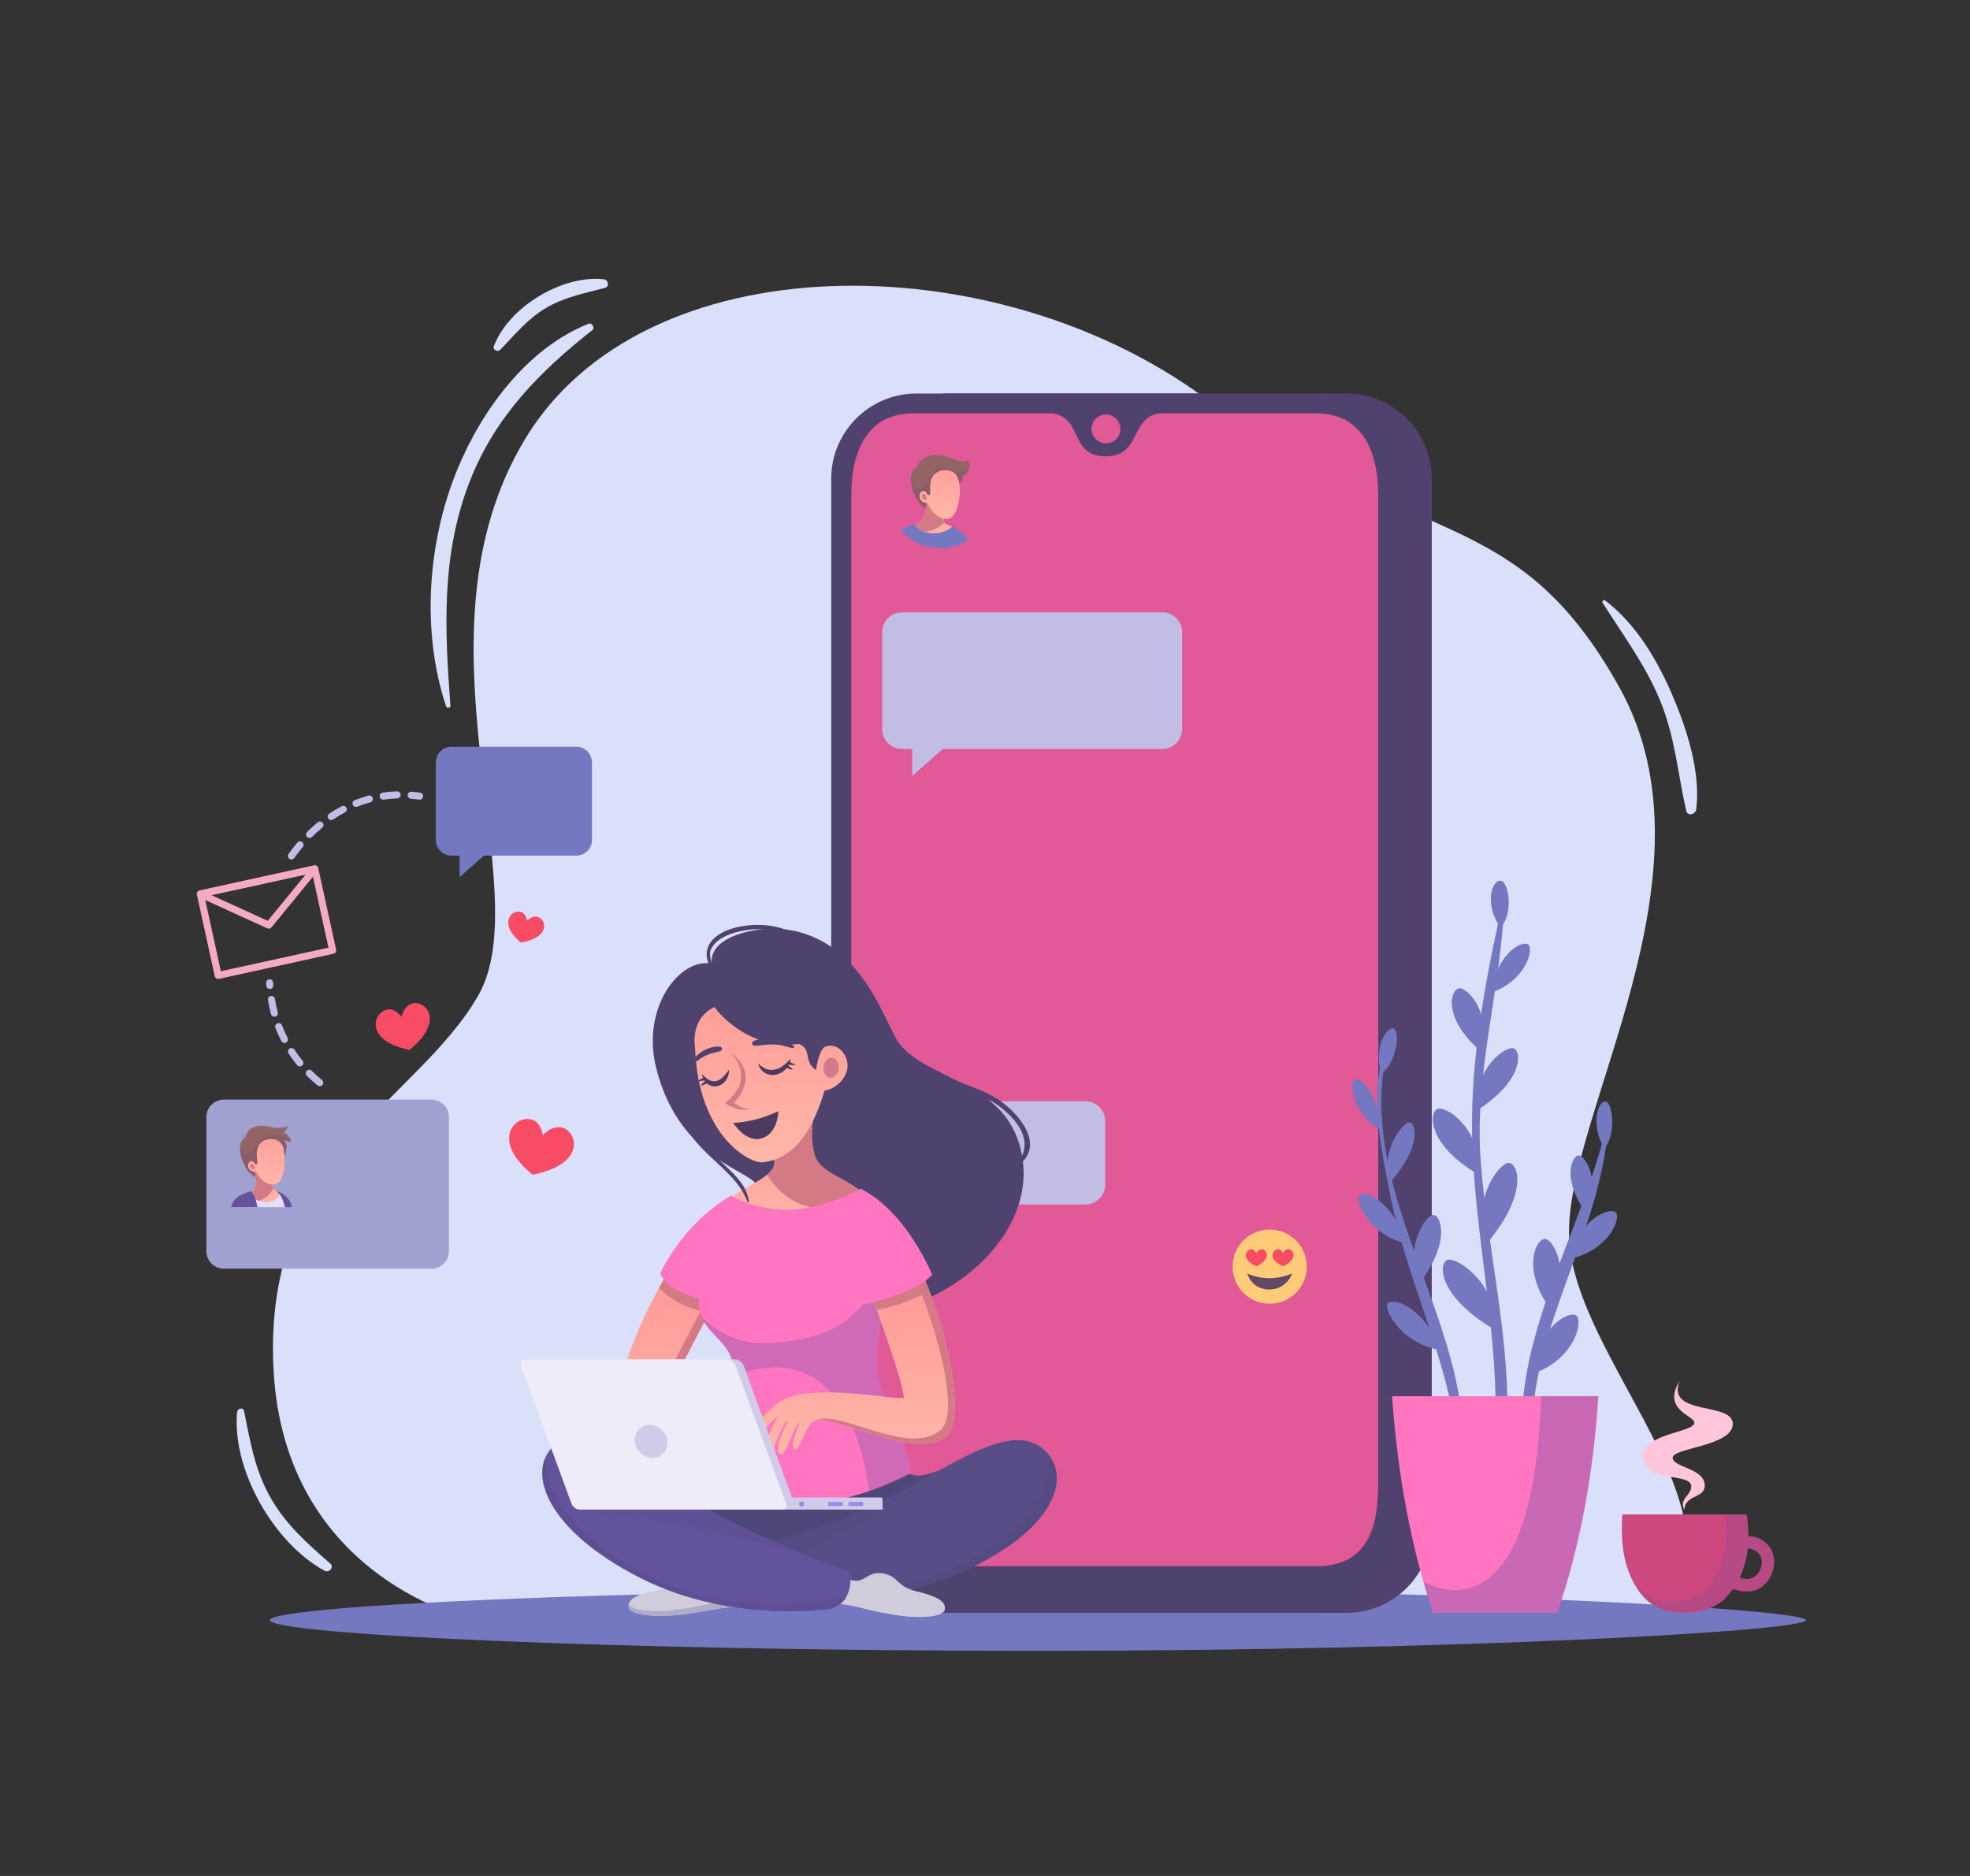 <?xml version="1.0" encoding="utf-8"?>
<!-- Generator: Adobe Illustrator 27.5.0, SVG Export Plug-In . SVG Version: 6.00 Build 0)  -->
<svg xmlns="http://www.w3.org/2000/svg" xmlns:xlink="http://www.w3.org/1999/xlink" version="1.1" id="_x31_" x="0px" y="0px" viewBox="0 0 420 400" style="enable-;background-color:transparent;" xml:space="preserve">
<rect x="0" y="0" width="420" height="400" fill="#333333" stroke="none"/>
<g>
	<g>
		<path style="fill:#DADFFA;" d="M101.159,345.463c0,0-40.552-8.416-42.847-53.559c-2.295-45.142,30.547-56.901,43.612-79.573    c13.065-22.672-15.302-76.512,9.947-118.594c25.249-42.082,99.466-42.082,144.608-9.181s66.566,22.189,88.754,61.975    c22.189,39.786-11.477,91.05-10.712,117.064c0.765,26.014,39.021,58.915,19.893,81.103L101.159,345.463z"/>
		<g>
			<path style="fill:#DADFFA;" d="M341.672,128.524c4.361,6.911,9.086,13.172,12.24,20.809c3.201,7.75,3.753,15.455,5.572,23.504     c0.295,1.305,2.017,0.845,2.155-0.292c0.968-8.025-2.036-17.206-5.166-24.492c-3.178-7.4-7.771-15.116-14.287-20.042     C341.879,127.78,341.483,128.224,341.672,128.524L341.672,128.524z"/>
			<path style="fill:#DADFFA;" d="M96.03,150.438c-1.239-16.384-1.98-32.279,4.169-47.923c5.369-13.66,14.77-23.193,26.07-32.119     c0.627-0.495-0.053-1.659-0.794-1.363c-13.082,5.231-22.688,18.293-27.92,30.94c-6.409,15.492-7.771,34.571-2.465,50.593     C95.252,151.05,96.073,151.004,96.03,150.438L96.03,150.438z"/>
			<path style="fill:#DADFFA;" d="M106.627,74.599c3.163-3.235,5.804-6.592,9.777-8.932c3.925-2.311,8.197-3.118,12.533-4.273     c1.095-0.292,0.76-1.754-0.252-1.86c-8.877-0.93-20.207,5.921-23.406,14.281C104.983,74.59,106.094,75.144,106.627,74.599     L106.627,74.599z"/>
			<path style="fill:#DADFFA;" d="M50.544,301.09c-1.101,12.37,7.854,27.979,18.682,33.846c0.944,0.512,2.065-0.78,1.193-1.546     c-4.977-4.369-9.512-8.305-12.823-14.199c-3.306-5.886-4.239-11.83-5.56-18.303C51.853,299.996,50.615,300.291,50.544,301.09     L50.544,301.09z"/>
		</g>
	</g>
	<path style="fill:#7378C0;" d="M385.02,345.457c0,2.302-73.307,6.536-163.736,6.536c-90.429,0-163.737-3.482-163.737-6.536   c0-3.054,73.307-6.536,163.737-6.536C311.713,338.921,385.02,343.155,385.02,345.457z"/>
	<g>
		<path style="fill:#50426E;" d="M287.056,343.896h-84.523c-10.045,0-18.189-8.143-18.189-18.189V102.094    c0-10.045,8.143-18.189,18.189-18.189h84.523c10.045,0,18.189,8.143,18.189,18.189v223.613    C305.244,335.752,297.101,343.896,287.056,343.896z"/>
		<path style="opacity:0.3;fill:#50426E;" d="M287.056,343.896h-84.523c-10.045,0-18.189-8.143-18.189-18.189V102.094    c0-10.045,8.143-18.189,18.189-18.189h84.523c10.045,0,18.189,8.143,18.189,18.189v223.613    C305.244,335.752,297.101,343.896,287.056,343.896z"/>
		<path style="fill:#50426E;" d="M279.923,343.896h-84.523c-10.045,0-18.189-8.143-18.189-18.189V102.094    c0-10.045,8.143-18.189,18.189-18.189h84.523c10.045,0,18.189,8.143,18.189,18.189v223.613    C298.111,335.752,289.968,343.896,279.923,343.896z"/>
		<g>
			<path style="fill:#E25998;" d="M280.595,333.952h-85.868c-10.747,0-13.237-7.843-13.237-17.518V105.652     c0-9.675,3.562-17.518,13.237-17.518h85.868c9.675,0,13.237,7.843,13.237,17.518v210.782     C293.832,326.109,291.341,333.952,280.595,333.952z"/>
			<path style="fill:#50426E;" d="M222.951,88.022c8.469,0,4.498,9.276,12.747,9.276c8.249,0,4.638-9.276,12.93-9.276     c0,0-6.417-2.136-12.93-2.136S222.951,88.022,222.951,88.022z"/>
			<path style="fill:#E25998;" d="M238.865,91.458c0,1.699-1.377,3.076-3.076,3.076s-3.076-1.377-3.076-3.076     c0-1.699,1.377-3.076,3.076-3.076S238.865,89.759,238.865,91.458z"/>
		</g>
		<path style="fill:none;" d="M181.49,121.123v195.319c0.001,9.671,2.493,17.51,13.237,17.51h85.868    c10.746,0,13.237-7.843,13.237-17.518V121.123H181.49z"/>
		<rect x="181.49" y="310.543" style="fill:#E25998;" width="112.341" height="3.525"/>
		<g>
			<g>
				<g>
					<path style="fill:#E25998;" d="M227.087,197.921h55.501c2.329,0,4.217-1.888,4.217-4.217v-20.702       c0-2.329-1.888-4.217-4.217-4.217h-55.501c-2.329,0-4.217,1.888-4.217,4.217v20.702       C222.87,196.033,224.758,197.921,227.087,197.921z"/>
					<polygon style="fill:#E25998;" points="280.416,196.899 280.416,203.671 272.749,196.899      "/>
				</g>
				<g>
					<path style="fill:none;" d="M279.109,178.906h-48.542c-0.611,0-1.106-0.495-1.106-1.106s0.495-1.106,1.106-1.106h48.542       c0.611,0,1.106,0.495,1.106,1.106S279.72,178.906,279.109,178.906z"/>
					<path style="fill:none;" d="M279.109,184.132h-48.542c-0.611,0-1.106-0.495-1.106-1.106s0.495-1.106,1.106-1.106h48.542       c0.611,0,1.106,0.495,1.106,1.106S279.72,184.132,279.109,184.132z"/>
					<path style="fill:none;" d="M279.109,189.36h-48.542c-0.611,0-1.106-0.495-1.106-1.106c0-0.611,0.495-1.106,1.106-1.106       h48.542c0.611,0,1.106,0.495,1.106,1.106C280.215,188.865,279.72,189.36,279.109,189.36z"/>
				</g>
			</g>
			<g>
				<g>
					<path style="fill:#E25998;" d="M239.202,230.352h44.242c1.857,0,3.361-1.505,3.361-3.361v-16.502       c0-1.857-1.505-3.362-3.361-3.362h-44.242c-1.857,0-3.361,1.505-3.361,3.362v16.502       C235.841,228.847,237.346,230.352,239.202,230.352z"/>
					<polygon style="fill:#E25998;" points="280.416,229.33 280.416,236.103 272.749,229.33      "/>
				</g>
				<g>
					<path style="fill:none;" d="M250.122,215.417c-0.839,0.003-1.921,0.497-2.632,1.92c-0.7-1.43-1.485-1.93-2.325-1.939       c-2.868-0.031-5.311,4.857,2.324,8.308C255.315,219.917,252.482,215.407,250.122,215.417z"/>
					<path style="fill:none;" d="M263.938,215.417c-0.84,0.003-1.922,0.497-2.632,1.92c-0.7-1.43-1.485-1.93-2.325-1.939       c-2.868-0.031-5.311,4.857,2.324,8.308C269.131,219.917,266.298,215.407,263.938,215.417z"/>
					<path style="fill:none;" d="M277.754,215.417c-0.84,0.003-1.921,0.497-2.632,1.92c-0.7-1.43-1.485-1.93-2.325-1.939       c-2.868-0.031-5.311,4.857,2.324,8.308C282.947,219.917,280.114,215.407,277.754,215.417z"/>
				</g>
			</g>
			<g>
				<g>
					<path style="fill:#C1BDE5;" d="M247.802,159.699h-55.501c-2.329,0-4.217-1.888-4.217-4.217V134.78       c0-2.329,1.888-4.217,4.217-4.217h55.501c2.329,0,4.217,1.888,4.217,4.217v20.701       C252.019,157.811,250.131,159.699,247.802,159.699z"/>
					<polygon style="fill:#C1BDE5;" points="194.473,158.676 194.473,165.449 202.14,158.676      "/>
				</g>
				<g>
					<path style="fill:none;" d="M244.322,140.685h-48.542c-0.611,0-1.106-0.495-1.106-1.106c0-0.611,0.495-1.106,1.106-1.106       h48.542c0.611,0,1.106,0.495,1.106,1.106C245.428,140.19,244.933,140.685,244.322,140.685z"/>
					<path style="fill:none;" d="M244.322,145.91h-48.542c-0.611,0-1.106-0.495-1.106-1.106s0.495-1.106,1.106-1.106h48.542       c0.611,0,1.106,0.495,1.106,1.106S244.933,145.91,244.322,145.91z"/>
					<path style="fill:none;" d="M244.322,151.136h-48.542c-0.611,0-1.106-0.495-1.106-1.106s0.495-1.106,1.106-1.106h48.542       c0.611,0,1.106,0.495,1.106,1.106S244.933,151.136,244.322,151.136z"/>
				</g>
			</g>
			<g>
				<g>
					<path style="fill:#C1BDE5;" d="M231.408,256.821h-39.108c-2.329,0-4.217-1.888-4.217-4.217v-13.582       c0-2.329,1.888-4.217,4.217-4.217h39.108c2.329,0,4.217,1.888,4.217,4.217v13.582       C235.625,254.933,233.737,256.821,231.408,256.821z"/>
					<polygon style="fill:#C1BDE5;" points="194.473,255.799 194.473,262.572 202.14,255.799      "/>
					<g>
						<path style="fill:none;" d="M200.654,241.911c-0.839,0.004-1.921,0.497-2.632,1.92c-0.7-1.43-1.485-1.93-2.325-1.939        c-2.868-0.031-5.311,4.857,2.324,8.308C205.847,246.411,203.014,241.901,200.654,241.911z"/>
						<path style="fill:none;" d="M214.469,241.911c-0.839,0.004-1.921,0.497-2.632,1.92c-0.7-1.43-1.485-1.93-2.325-1.939        c-2.868-0.031-5.311,4.857,2.324,8.308C219.662,246.411,216.829,241.901,214.469,241.911z"/>
						<path style="fill:none;" d="M228.285,241.911c-0.839,0.004-1.921,0.497-2.632,1.92c-0.7-1.43-1.485-1.93-2.325-1.939        c-2.868-0.031-5.311,4.857,2.324,8.308C233.478,246.411,230.645,241.901,228.285,241.911z"/>
					</g>
				</g>
			</g>
			<g>
				<g>
					<path style="fill:#E25998;" d="M258.807,281.087h23.782c2.329,0,4.217-1.888,4.217-4.217v-13.582       c0-2.329-1.888-4.217-4.217-4.217h-23.782c-2.329,0-4.217,1.888-4.217,4.217v13.582       C254.59,279.199,256.478,281.087,258.807,281.087z"/>
					<polygon style="fill:#E25998;" points="280.416,280.065 280.416,286.837 272.749,280.065      "/>
					<g>
						<circle style="fill:#FFCB78;" cx="270.698" cy="270.079" r="7.909"/>
						<path style="fill:#634A64;" d="M265.909,271.551c3.072,1.329,6.265,1.319,9.577,0c0,0-1.083,3.401-4.883,3.401        C266.804,274.952,265.909,271.551,265.909,271.551z"/>
						<g>
							<path style="fill:#F74C64;" d="M268.986,266.36c-0.368,0.006-0.84,0.227-1.144,0.855c-0.314-0.623-0.661-0.839-1.029-0.838         c-1.258,0.001-2.303,2.156,1.061,3.63C271.285,268.306,270.02,266.343,268.986,266.36z"/>
							<path style="fill:#F74C64;" d="M274.674,266.36c-0.368,0.006-0.84,0.227-1.144,0.855c-0.314-0.623-0.661-0.839-1.029-0.838         c-1.258,0.001-2.303,2.156,1.061,3.63C276.973,268.306,275.708,266.343,274.674,266.36z"/>
						</g>
					</g>
				</g>
			</g>
		</g>
		<g>
			<path style="fill:#E25998;" d="M266.66,324.422c0,1.644-1.332,2.976-2.976,2.976c-1.644,0-2.976-1.333-2.976-2.976     c0-1.644,1.333-2.976,2.976-2.976C265.328,321.446,266.66,322.778,266.66,324.422z"/>
			<path style="fill:#E25998;" d="M277.292,324.422c0,1.644-1.332,2.976-2.976,2.976c-1.644,0-2.976-1.333-2.976-2.976     c0-1.644,1.332-2.976,2.976-2.976C275.96,321.446,277.292,322.778,277.292,324.422z"/>
			<path style="fill:#E25998;" d="M287.924,324.422c0,1.644-1.332,2.976-2.976,2.976c-1.644,0-2.976-1.333-2.976-2.976     c0-1.644,1.332-2.976,2.976-2.976C286.592,321.446,287.924,322.778,287.924,324.422z"/>
		</g>
		<g>
			<g>
				<path style="fill:none;" d="M281.665,102.28c-0.934,0-1.691-0.757-1.691-1.691c0-0.934,0.757-1.691,1.691-1.691      s1.691,0.757,1.691,1.691C283.356,101.523,282.599,102.28,281.665,102.28z"/>
				<path style="fill:none;" d="M281.665,107.637c-0.934,0-1.691-0.757-1.691-1.691c0-0.934,0.757-1.691,1.691-1.691      s1.691,0.757,1.691,1.691C283.356,106.88,282.599,107.637,281.665,107.637z"/>
				<path style="fill:none;" d="M281.665,112.994c-0.934,0-1.691-0.757-1.691-1.691s0.757-1.691,1.691-1.691      s1.691,0.757,1.691,1.691S282.599,112.994,281.665,112.994z"/>
			</g>
			<g>
				<circle style="fill:none;" cx="200.496" cy="105.561" r="11.324"/>
				<g>
					<defs>
						
							<ellipse id="SVGID_1_" transform="matrix(0.973 -0.23 0.23 0.973 -18.89 48.889)" cx="200.496" cy="105.561" rx="11.352" ry="11.352"/>
					</defs>
					<clipPath id="SVGID_00000003816944857828028390000013717999195912945327_">
						<use xlink:href="#SVGID_1_" style="overflow:visible;"/>
					</clipPath>
					<g style="clip-path:url(#SVGID_00000003816944857828028390000013717999195912945327_);">
						<path style="fill:#7378C0;" d="M201.504,112.273c-1.653,1.035-0.811,4.039,1.884,7.989c3.058,4.482,4.653,6.408,6.842,5.047        C213.841,123.063,204.415,110.451,201.504,112.273z"/>
						<path style="fill:#936466;" d="M195.401,99.697c0,0,1.05-3.223,4.954-2.607c3.405,0.538,4.819,2.02,5.994,0.973        c0,0,1.129,2.165-1.141,3.431c0,0,0.227,1.169-0.918,1.845c-0.456,0.269-3.193,2.297-3.193,2.297l-2.742,3.172        c0,0-2.121-0.533-3.324-3.18C193.766,102.845,194.036,100.001,195.401,99.697z"/>
						<path style="opacity:0.2;fill:#65436D;" d="M195.895,104.17c1.723,0.132,1.527-1.936,2.161-2.553        c0.496-0.483,0.902-0.074,0.902-0.074l0.815,5.626l-1.418,1.64c0,0-2.121-0.533-3.324-3.18        c-0.693-1.526-0.923-3.068-0.766-4.202C194.313,102.136,194.654,104.074,195.895,104.17z"/>
						<path style="opacity:0.2;fill:#65436D;" d="M205.208,101.495c0,0,0.227,1.169-0.918,1.845        c-0.146,0.086-0.526,0.353-0.974,0.675c-1.853-0.156-4.585-0.696-4.446-2.4c0.117-1.427,0.998-2.137,2.706-1.89        c1.646,0.238,2.12,1.183,3.416,0.993c2.052-0.302,1.358-2.654,1.358-2.654S207.479,100.229,205.208,101.495z"/>
						<path style="fill:#7378C0;" d="M204.537,126.802l-13.277,0.752c-0.067-1.621-0.147-4.379-0.102-5.46        c0.142-3.432-0.512-7.371,1.088-9.053c1.615-1.698,6.598-1.568,7.885-1.434c1.449,0.151,2.858,1.017,3.823,1.751        c1.15,0.875,1.91,3.067,1.553,5.934C205.19,121.825,204.623,125.045,204.537,126.802z"/>
						
							<linearGradient id="SVGID_00000085230073259364797460000013769423839618727062_" gradientUnits="userSpaceOnUse" x1="-22.66" y1="120.577" x2="-23.498" y2="113.243" gradientTransform="matrix(-0.998 0.057 0.057 0.998 169.512 -4.641)">
							<stop offset="0" style="stop-color:#FFB8A8"/>
							<stop offset="1" style="stop-color:#FF9696"/>
						</linearGradient>
						<path style="fill:url(#SVGID_00000085230073259364797460000013769423839618727062_);" d="M197.379,106.521        c0,0,0.226,2.025-0.277,3.323c-0.593,1.529-1.035,1.404-1.923,2.03c0,0,0.596,1.414,2.996,1.754        c3.101,0.439,4.842-1.355,4.842-1.355c-0.423-0.225-1.719-0.322-1.772-1.242c-0.058-1.028,0.62-1.266,0.62-1.266        L197.379,106.521z"/>
						<path style="fill:#D37A85;" d="M201.247,110.969c0.001,0.022-0.003,0.04-0.002,0.062c0.007,0.127,0.032,0.237,0.067,0.339        c-0.407,0.45-1.889,1.869-4.219,2.001c-1.47-0.444-1.915-1.497-1.915-1.497c0.888-0.626,1.33-0.501,1.923-2.03        c0.503-1.298,0.277-3.323,0.277-3.323L201.247,110.969z"/>
						
							<linearGradient id="SVGID_00000016768745007208272090000006419390551022660029_" gradientUnits="userSpaceOnUse" x1="-42.383" y1="138.651" x2="-44.811" y2="122.676" gradientTransform="matrix(-0.975 0.222 0.222 0.975 128.657 -14.612)">
							<stop offset="0" style="stop-color:#FFB8A8"/>
							<stop offset="1" style="stop-color:#FF9696"/>
						</linearGradient>
						<path style="fill:url(#SVGID_00000016768745007208272090000006419390551022660029_);" d="M197.277,104.803        c0.281,0.198,0.384,0.84,0.814,0.768c0.53-0.089-0.1-1.907,0.529-3.52c0.25-0.641,1.036-1.756,2.766-1.773        c2.161-0.02,2.688,1.08,3.009,2.201c0.15,0.524,0.37,1.638,0.134,3.697c-0.281,2.453-1.178,4.036-2.103,4.352        c-0.618,0.211-1.173,0.162-1.742-0.089c-0.972-0.428-2.142-1.24-2.936-3.224c-1.101,0.101-1.667-0.665-1.683-1.376        C196.051,105.106,196.519,104.425,197.277,104.803z"/>
						<path style="fill:#D37A85;" d="M197.475,105.829c0.131,0.366,0.039,0.734-0.206,0.821c-0.245,0.088-0.549-0.138-0.68-0.504        c-0.131-0.366-0.039-0.734,0.206-0.821C197.04,105.237,197.344,105.463,197.475,105.829z"/>
						<path style="fill:#7378C0;" d="M194.205,112.366c1.816,0.713,1.142,3.666-0.562,8.132c-1.919,5.031-3.209,7.222-5.611,6.288        C184.068,125.245,191.008,111.111,194.205,112.366z"/>
					</g>
				</g>
			</g>
			<g>
				<path style="fill:none;" d="M260.483,102.332h-43.321c-1.104,0-1.999-0.895-1.999-1.999c0-1.104,0.895-1.999,1.999-1.999      h43.321c1.103,0,1.999,0.895,1.999,1.999C262.481,101.437,261.586,102.332,260.483,102.332z"/>
				<path style="fill:none;" d="M244.875,110.131h-27.713c-1.104,0-1.999-0.895-1.999-1.999c0-1.103,0.895-1.999,1.999-1.999      h27.713c1.104,0,1.999,0.895,1.999,1.999C246.873,109.235,245.978,110.131,244.875,110.131z"/>
			</g>
		</g>
	</g>
	<g>
		<g>
			<path style="fill:#A1A1D1;" d="M91.961,270.506h-44.23c-2.065,0-3.74-1.674-3.74-3.74v-28.564c0-2.065,1.674-3.74,3.74-3.74     h44.23c2.065,0,3.74,1.674,3.74,3.74v28.564C95.701,268.832,94.026,270.506,91.961,270.506z"/>
			<g>
				<rect x="68.062" y="238.537" style="fill:none;" width="23.448" height="2.311"/>
				<rect x="68.062" y="242.663" style="fill:none;" width="18.8" height="2.311"/>
				<rect x="68.062" y="249.348" style="fill:none;" width="23.448" height="1.155"/>
				<rect x="68.062" y="256.247" style="fill:none;" width="23.448" height="1.156"/>
				<rect x="68.062" y="252.798" style="fill:none;" width="23.448" height="1.156"/>
				<rect x="48.182" y="259.5" style="fill:none;" width="43.328" height="1.156"/>
				<rect x="48.182" y="262.389" style="fill:none;" width="43.328" height="1.155"/>
				<rect x="48.182" y="265.277" style="fill:none;" width="43.328" height="1.156"/>
				<g>
					<rect x="48.182" y="238.537" style="fill:none;" width="12.896" height="14.872"/>
				</g>
				<g>
					<defs>
						
							<rect id="SVGID_00000052827028165595278380000011719398945949045148_" x="48.182" y="238.537" width="16.358" height="18.865"/>
					</defs>
					<use xlink:href="#SVGID_00000052827028165595278380000011719398945949045148_" style="overflow:visible;fill:none;"/>
					<clipPath id="SVGID_00000070812710416885495660000014455522648845060789_">
						<use xlink:href="#SVGID_00000052827028165595278380000011719398945949045148_" style="overflow:visible;"/>
					</clipPath>
					<g style="clip-path:url(#SVGID_00000070812710416885495660000014455522648845060789_);">
						<path style="fill:#936466;" d="M51.611,241.244c-0.049,0.552,0.363,1.139,0.805,1.445c0.044,0.031,0.096-0.038,0.057-0.074        c-0.405-0.378-0.813-0.78-0.84-1.371C51.632,241.229,51.612,241.23,51.611,241.244L51.611,241.244z"/>
						<path style="fill:#936466;" d="M60.574,243.117c0,0,0.941,0.143,1.517,0.5c-0.033-0.897-1.004-2.111-1.697-2.018        c0,0,1.029-0.752,0.866-1.536c-0.342,0.335-1.621,0.486-2.536,0.405c-1.077-0.096-2.809-0.73-4.352-0.245        c-1.167,0.367-1.985,1.289-1.978,2.287c0.003,0.004,0.004,0.006,0.007,0.011c-1.444,0.736-1.606,2.547-0.65,5.105        c1.135,3.038,3.203,3.558,3.203,3.558l1.76-4.776c0,0,3.352-1.887,3.326-2.39c0.141,0.845,0.26,1.699,0.888,2.377        C60.715,244.941,61.617,244.186,60.574,243.117z"/>
						<path style="opacity:0.2;fill:#65436D;" d="M60.574,243.117c0,0,0.884,0.137,1.463,0.471c-0.806-1.54-3.853-2.328-6.149-0.812        c-0.693,0.457-0.697,0.941-0.737,1.246c-0.266,0.025-0.461,0.143-0.69,0.404c-0.312,0.357-0.881,1.583-2.235,1.349        c-0.648-0.112-0.938-0.492-1.066-0.857c0.01,0.769,0.203,1.674,0.59,2.71c1.135,3.038,3.203,3.558,3.203,3.558l0.884-2.398        l-0.399-4.328l2.302,1.346c0,0,2.3-1.757,2.299-1.786c0.141,0.845,0.26,1.699,0.888,2.377        C60.715,244.941,61.617,244.186,60.574,243.117z"/>
						<path style="fill:#E7DFFA;" d="M62.137,273.093c-4.854,0.669-9.445,0.742-13.696,0.041c0.584-5.525-1.21-14.486,1.866-17.295        c1.56-1.424,6.029-2.181,7.155-2.198c1.267-0.019,2.358,0.94,3.193,1.529c1.02,0.719,1.882,2.161,1.695,4.681        C62.185,262.079,61.499,267.409,62.137,273.093z"/>
						
							<linearGradient id="SVGID_00000145030760308365651610000007065611545908656812_" gradientUnits="userSpaceOnUse" x1="241.391" y1="274.397" x2="240.544" y2="266.989" gradientTransform="matrix(-0.985 0.174 0.174 0.985 246.548 -55.171)">
							<stop offset="0" style="stop-color:#FFB8A8"/>
							<stop offset="1" style="stop-color:#FF9696"/>
						</linearGradient>
						<path style="fill:url(#SVGID_00000145030760308365651610000007065611545908656812_);" d="M54.216,249.575        c0,0,0.491,1.6,0.401,2.809c-0.089,1.204-0.836,1.735-1.41,1.998c0,0,0.697,1.925,3.729,1.925        c2.363,0,2.876-1.986,2.876-1.986c-0.553-0.193-1.483-0.503-1.623-1.293c-0.156-0.883,0.406-1.159,0.406-1.159l-2.685-2.651        L54.216,249.575z"/>
						<path style="fill:#D37A85;" d="M55.186,256.042c2.106-0.632,2.857-2.143,3.081-2.768c-0.034-0.077-0.062-0.157-0.078-0.246        c-0.136-0.767,0.27-1.075,0.379-1.143l0.007-0.035l-0.688-0.679l-2.844-1.77l-0.827,0.174c0,0,0.491,1.6,0.401,2.809        c-0.089,1.204-0.836,1.735-1.41,1.998C53.207,254.382,53.622,255.515,55.186,256.042z"/>
						
							<linearGradient id="SVGID_00000086652122802539553640000009161150677870313395_" gradientUnits="userSpaceOnUse" x1="266.452" y1="258.347" x2="264.192" y2="243.481" gradientTransform="matrix(-0.947 0.323 0.323 0.947 226.63 -77.474)">
							<stop offset="0" style="stop-color:#FFB8A8"/>
							<stop offset="1" style="stop-color:#FF9696"/>
						</linearGradient>
						<path style="fill:url(#SVGID_00000086652122802539553640000009161150677870313395_);" d="M53.912,247.657        c0.274,0.153,0.428,0.725,0.811,0.619c0.472-0.131-0.272-1.718,0.146-3.24c0.166-0.604,0.545-1.852,2.328-2.108        c1.457-0.209,2.611,0.27,3.157,1.621c0.186,0.461,0.32,1.822,0.314,3.577c-0.006,1.808-0.739,3.816-1.547,4.191        c-0.54,0.25-1.207,0.325-1.747,0.152c-0.922-0.296-1.897-0.947-2.805-2.67c-0.988,0.196-1.574-0.444-1.655-1.087        C52.829,248.048,53.189,247.387,53.912,247.657z"/>
						<path style="fill:#D37A85;" d="M54.188,248.567c0.153,0.319,0.105,0.661-0.108,0.764c-0.213,0.103-0.511-0.073-0.664-0.393        c-0.153-0.319-0.105-0.661,0.108-0.764C53.737,248.072,54.035,248.248,54.188,248.567z"/>
						<path style="fill:#65529D;" d="M53.547,254c0,0,1.435,1.193,1.626,6.275c0.192,5.083-0.028,10.611-0.048,13.331        c0,0-3.321,0.26-6.684-0.472c0,0,0.16-2.694,0.077-6.706c-0.083-4.013-0.137-8.145,1.36-10.388        C50.838,254.602,53.547,254,53.547,254z"/>
						<path style="fill:#65529D;" d="M58.846,253.904c0,0,2.422,1.289,2.142,7.442c-0.279,6.153-0.149,11.949-0.149,11.949        l1.298-0.201c0,0-0.11-2.876,0.047-7.646c0.158-4.771,0.684-7.988-0.629-9.691C60.387,254.24,58.846,253.904,58.846,253.904z"/>
						<path style="fill:#936466;" d="M51.555,242.372c0.258,0.261,0.541,0.402,0.911,0.404c0.057,0,0.057-0.089,0-0.089        c-0.348,0.001-0.619-0.135-0.897-0.333C51.558,242.346,51.546,242.363,51.555,242.372L51.555,242.372z"/>
					</g>
				</g>
			</g>
		</g>
		<path style="fill:#F74C64;" d="M119.874,240.442c-1.109-0.282-2.705-0.001-4.129,1.635c-0.436-2.127-1.301-3.055-2.406-3.353    c-3.775-1.021-8.667,4.595,0.23,11.757C125.189,248.154,122.991,241.235,119.874,240.442z"/>
		<path style="fill:#F74C64;" d="M88.005,213.945c-0.93,0.232-1.996,1.074-2.397,2.847c-1.166-1.396-2.173-1.737-3.107-1.518    c-3.19,0.746-4.569,6.834,4.84,8.584C94.991,217.523,90.62,213.291,88.005,213.945z"/>
		<path style="fill:#F74C64;" d="M114.683,195.51c-0.611-0.174-1.502-0.044-2.319,0.841c-0.207-1.188-0.673-1.717-1.282-1.9    c-2.079-0.628-4.885,2.411-0.062,6.531C117.51,199.877,116.401,196,114.683,195.51z"/>
		<g>
			<path style="fill:#7378C0;" d="M122.842,182.435H96.268c-1.856,0-3.36-1.504-3.36-3.36v-16.494c0-1.856,1.504-3.36,3.36-3.36     h26.574c1.856,0,3.36,1.504,3.36,3.36v16.494C126.202,180.931,124.697,182.435,122.842,182.435z"/>
			<polygon style="fill:#7378C0;" points="97.998,181.62 97.998,187.017 104.107,181.62    "/>
			<g>
				<circle style="fill:none;" cx="101.726" cy="170.828" r="2.413"/>
				<circle style="fill:none;" cx="109.555" cy="170.828" r="2.413"/>
				<path style="fill:none;" d="M119.796,170.828c0,1.333-1.08,2.413-2.413,2.413c-1.332,0-2.413-1.08-2.413-2.413      c0-1.333,1.08-2.413,2.413-2.413C118.715,168.415,119.796,169.495,119.796,170.828z"/>
			</g>
		</g>
		<g>
			<path style="fill:#F4AAC4;" d="M46.518,208.732c-0.345,0-0.655-0.239-0.732-0.589l-3.806-17.369     c-0.043-0.194-0.006-0.397,0.101-0.565c0.107-0.167,0.276-0.286,0.471-0.328l24.405-5.348c0.408-0.091,0.805,0.167,0.893,0.572     l3.806,17.369c0.043,0.194,0.006,0.397-0.101,0.565c-0.107,0.168-0.276,0.286-0.471,0.328l-24.405,5.348     C46.625,208.726,46.571,208.732,46.518,208.732z M43.605,191.185l3.485,15.903l22.939-5.027l-3.485-15.903L43.605,191.185z"/>
			<path style="fill:#F4AAC4;" d="M57.303,198.01c-0.104,0-0.21-0.022-0.311-0.067l-14.591-6.647     c-0.294-0.134-0.469-0.441-0.434-0.762c0.034-0.321,0.27-0.585,0.585-0.653l24.405-5.348c0.313-0.066,0.633,0.068,0.8,0.34     c0.167,0.272,0.144,0.62-0.059,0.867l-9.814,11.995C57.738,197.913,57.523,198.01,57.303,198.01z M45.072,190.864l12.017,5.474     l8.083-9.878L45.072,190.864z"/>
		</g>
		<path style="fill:none;" d="M94.487,306.332c-0.403,0-0.736-0.32-0.749-0.726c-0.013-0.414,0.312-0.761,0.726-0.774    c0.962-0.03,1.944-0.108,2.919-0.232c0.409-0.051,0.786,0.239,0.838,0.649c0.052,0.411-0.239,0.787-0.65,0.839    c-1.021,0.13-2.051,0.212-3.06,0.244C94.503,306.332,94.495,306.332,94.487,306.332z M91.49,306.276    c-0.018,0-0.036-0.001-0.053-0.002c-1.032-0.072-2.06-0.201-3.055-0.382c-0.408-0.075-0.678-0.465-0.604-0.873    c0.074-0.407,0.466-0.673,0.872-0.604c0.941,0.172,1.914,0.294,2.891,0.362c0.414,0.029,0.725,0.388,0.696,0.801    C92.209,305.974,91.88,306.276,91.49,306.276z M100.432,305.586c-0.346,0-0.657-0.24-0.733-0.592    c-0.087-0.405,0.171-0.805,0.576-0.892c0.934-0.201,1.892-0.447,2.847-0.733c0.395-0.12,0.814,0.107,0.934,0.504    c0.119,0.397-0.107,0.815-0.504,0.934c-0.993,0.297-1.989,0.554-2.961,0.763C100.537,305.582,100.484,305.586,100.432,305.586z     M85.604,305.199c-0.073,0-0.146-0.011-0.219-0.032c-0.986-0.301-1.959-0.662-2.893-1.073c-0.379-0.167-0.551-0.609-0.384-0.989    c0.167-0.378,0.611-0.548,0.989-0.384c0.879,0.388,1.797,0.728,2.726,1.011c0.396,0.121,0.62,0.54,0.499,0.936    C86.222,304.991,85.925,305.199,85.604,305.199z M80.129,302.784c-0.131,0-0.263-0.034-0.384-0.105    c-0.884-0.528-1.743-1.113-2.552-1.741c-0.327-0.254-0.387-0.726-0.133-1.053c0.254-0.327,0.724-0.385,1.053-0.133    c0.761,0.591,1.568,1.142,2.4,1.638c0.356,0.213,0.472,0.673,0.26,1.029C80.634,302.653,80.385,302.784,80.129,302.784z     M75.403,299.117c-0.191,0-0.382-0.072-0.528-0.218c-0.727-0.721-1.418-1.495-2.056-2.301c-0.257-0.325-0.202-0.797,0.123-1.054    c0.325-0.258,0.796-0.202,1.053,0.122c0.601,0.76,1.252,1.488,1.937,2.168c0.294,0.292,0.296,0.767,0.004,1.061    C75.788,299.043,75.596,299.117,75.403,299.117z M71.688,294.427c-0.252,0-0.498-0.127-0.639-0.358    c-0.537-0.872-1.029-1.786-1.462-2.717c-0.175-0.375-0.013-0.821,0.363-0.996c0.375-0.175,0.822-0.013,0.997,0.363    c0.409,0.878,0.874,1.74,1.38,2.564c0.217,0.353,0.107,0.814-0.246,1.031C71.958,294.391,71.822,294.427,71.688,294.427z     M69.157,289.002c-0.314,0-0.607-0.198-0.711-0.513c-0.325-0.975-0.597-1.976-0.81-2.977c-0.086-0.405,0.173-0.803,0.579-0.889    c0.401-0.092,0.802,0.172,0.889,0.578c0.2,0.945,0.458,1.892,0.765,2.813c0.131,0.392-0.081,0.817-0.474,0.949    C69.316,288.989,69.236,289.002,69.157,289.002z M67.913,283.143c-0.381,0-0.708-0.29-0.746-0.678    c-0.085-0.877-0.128-1.767-0.128-2.645l0.003-0.436c0.007-0.414,0.362-0.751,0.763-0.737c0.415,0.007,0.744,0.349,0.737,0.763    l-0.003,0.411c0,0.83,0.041,1.671,0.121,2.5c0.04,0.412-0.262,0.779-0.674,0.818C67.962,283.142,67.938,283.143,67.913,283.143z     M68.009,277.156c-0.032,0-0.064-0.002-0.097-0.006c-0.411-0.054-0.701-0.43-0.647-0.84c0.131-1.018,0.321-2.037,0.564-3.03    c0.099-0.401,0.502-0.649,0.907-0.55c0.402,0.099,0.649,0.505,0.55,0.907c-0.23,0.939-0.409,1.902-0.534,2.864    C68.703,276.88,68.381,277.156,68.009,277.156z"/>
		<path style="fill:#C1BDE5;" d="M62.129,183.259c-0.15,0-0.302-0.045-0.434-0.139c-0.338-0.24-0.417-0.708-0.177-1.045    c0.592-0.835,1.223-1.649,1.873-2.422c0.267-0.317,0.74-0.358,1.057-0.091c0.317,0.267,0.357,0.74,0.091,1.057    c-0.624,0.742-1.229,1.523-1.798,2.324C62.595,183.149,62.363,183.259,62.129,183.259z M65.995,178.677    c-0.192,0-0.385-0.074-0.531-0.221c-0.292-0.294-0.292-0.768,0.002-1.061c0.728-0.726,1.491-1.42,2.27-2.064    c0.319-0.264,0.792-0.218,1.056,0.099c0.264,0.319,0.22,0.792-0.099,1.056c-0.743,0.615-1.473,1.279-2.168,1.972    C66.378,178.604,66.186,178.677,65.995,178.677z M70.615,174.861c-0.241,0-0.477-0.116-0.623-0.331    c-0.231-0.343-0.141-0.81,0.203-1.041c0.856-0.577,1.744-1.11,2.638-1.585c0.366-0.193,0.82-0.055,1.014,0.311    c0.194,0.366,0.055,0.82-0.311,1.014c-0.847,0.45-1.689,0.956-2.503,1.504C70.905,174.82,70.76,174.861,70.615,174.861z     M75.905,172.057c-0.298,0-0.58-0.179-0.697-0.473c-0.153-0.385,0.035-0.821,0.42-0.974c0.955-0.38,1.939-0.707,2.925-0.973    c0.397-0.107,0.811,0.128,0.919,0.529c0.108,0.4-0.129,0.811-0.529,0.919c-0.93,0.251-1.859,0.56-2.762,0.918    C76.091,172.04,75.997,172.057,75.905,172.057z M89.465,170.513c-0.036,0-0.073-0.003-0.109-0.008    c-0.588-0.086-1.173-0.153-1.751-0.2c-0.413-0.034-0.721-0.396-0.687-0.808c0.033-0.414,0.402-0.714,0.808-0.687    c0.611,0.05,1.227,0.12,1.847,0.21c0.41,0.06,0.694,0.441,0.634,0.851C90.152,170.245,89.831,170.513,89.465,170.513z     M81.682,170.5c-0.366,0-0.686-0.268-0.741-0.64c-0.061-0.41,0.222-0.792,0.631-0.852c1.008-0.15,2.042-0.242,3.072-0.275    c0.411-0.013,0.761,0.312,0.773,0.726c0.013,0.414-0.311,0.76-0.725,0.773c-0.973,0.031-1.948,0.118-2.899,0.259    C81.755,170.497,81.718,170.5,81.682,170.5z"/>
		<path style="fill:#C1BDE5;" d="M68.173,231.603c-0.166,0-0.334-0.055-0.473-0.168c-0.798-0.649-1.568-1.338-2.287-2.05    c-0.294-0.292-0.297-0.766-0.006-1.061c0.292-0.295,0.767-0.297,1.06-0.006c0.685,0.677,1.418,1.334,2.178,1.952    c0.321,0.261,0.37,0.733,0.109,1.055C68.608,231.508,68.392,231.603,68.173,231.603z M63.923,227.386    c-0.217,0-0.432-0.094-0.58-0.274c-0.652-0.795-1.265-1.63-1.822-2.481c-0.227-0.346-0.13-0.811,0.217-1.038    c0.346-0.226,0.812-0.13,1.038,0.217c0.528,0.806,1.109,1.597,1.728,2.351c0.263,0.32,0.216,0.793-0.104,1.056    C64.258,227.33,64.09,227.386,63.923,227.386z M60.642,222.378c-0.273,0-0.536-0.149-0.669-0.409    c-0.463-0.906-0.884-1.853-1.252-2.813c-0.148-0.387,0.045-0.82,0.432-0.968c0.384-0.149,0.82,0.045,0.968,0.432    c0.349,0.91,0.748,1.807,1.188,2.666c0.189,0.369,0.042,0.821-0.327,1.009C60.873,222.351,60.756,222.378,60.642,222.378z     M58.497,216.786c-0.331,0-0.634-0.221-0.724-0.556c-0.262-0.978-0.479-1.989-0.646-3.005c-0.067-0.409,0.21-0.794,0.619-0.861    c0.409-0.065,0.794,0.21,0.861,0.619c0.158,0.967,0.365,1.928,0.615,2.858c0.107,0.4-0.13,0.811-0.53,0.919    C58.627,216.778,58.562,216.786,58.497,216.786z M57.523,210.876c-0.391,0-0.721-0.304-0.748-0.7l-0.035-0.579    c-0.022-0.414,0.295-0.767,0.708-0.79c0.412-0.021,0.767,0.295,0.79,0.708l0.034,0.561c0.027,0.413-0.285,0.77-0.699,0.798    C57.558,210.875,57.541,210.876,57.523,210.876z"/>
	</g>
	<g>
		<g>
			<g>
				<path style="fill:#7378C0;" d="M294.774,225.611c-2.748,8.737-0.048,20.574,1.652,29.37      c3.074,15.904,10.198,30.534,13.319,46.29c0.198,0.997,1.921,0.788,1.798-0.243c-2.946-24.912-21.083-48.872-16.206-75.261      C295.406,225.4,294.888,225.247,294.774,225.611L294.774,225.611z"/>
				<g>
					<path style="fill:#7378C0;" d="M294.455,229.052c3.313-2.382,4.137-9.241,2.649-9.723       C295.616,218.847,292.783,223.35,294.455,229.052z"/>
					<path style="fill:#7378C0;" d="M288.635,230.341c-0.914,1.137,0.185,7.673,5.619,10.467       C293.698,231.849,289.401,229.387,288.635,230.341z"/>
					<path style="fill:#7378C0;" d="M300.388,239.335c-1.696,0.279-6.185,6.488-3.992,12.742       C303.336,244.256,301.811,239.101,300.388,239.335z"/>
					<path style="fill:#7378C0;" d="M289.703,254.914c-0.783,1.554,2.565,8.623,10.132,10.192       C296.42,255.137,290.359,253.611,289.703,254.914z"/>
					<path style="fill:#7378C0;" d="M305.484,259.075c-1.894,0.361-6.152,7.471-2.79,14.448       C309.523,264.531,307.073,258.772,305.484,259.075z"/>
					<path style="fill:#7378C0;" d="M295.803,278.048c-0.672,1.698,3.528,8.839,11.627,9.844       C302.88,277.712,296.367,276.624,295.803,278.048z"/>
					<path style="fill:#7378C0;" d="M293.643,240.625c0.174,0.107,0.353,0.183,0.517,0.131L293.643,240.625z"/>
					<path style="fill:#7378C0;" d="M293.643,240.625C293.478,240.524,293.543,240.579,293.643,240.625       C293.608,240.604,293.643,240.625,293.643,240.625z"/>
				</g>
			</g>
			<g>
				<path style="fill:#7378C0;" d="M341.99,241.999c-5.493,22.378-21.271,46.534-16.657,70.16c0.188,0.963,1.861,0.759,1.736-0.235      c-3.168-25.186,13.084-45.592,15.608-69.832C342.718,241.697,342.082,241.622,341.99,241.999L341.99,241.999z"/>
				<path style="fill:#7378C0;" d="M342.012,244.904c2.662-3.014,1.833-9.873,0.267-10.032S339.025,239.695,342.012,244.904z"/>
				<path style="fill:#7378C0;" d="M344.518,258.554c1.083,1.389-1.618,8.043-9.75,9.849      C337.133,259.083,343.61,257.389,344.518,258.554z"/>
				<path style="fill:#7378C0;" d="M336.112,280.556c1.428,1.372-0.428,9.11-9.092,12.305      C328.057,282.232,334.914,279.405,336.112,280.556z"/>
				<path style="fill:#7378C0;" d="M336.653,246.367c1.593,0.249,4.687,6.042,1.273,11.93      C332.777,251.01,335.317,246.159,336.653,246.367z"/>
				<path style="fill:#7378C0;" d="M329.382,264.176c2.015,0.24,5.661,7.329,1.02,14.825      C324.216,270.139,327.692,263.975,329.382,264.176z"/>
			</g>
			<g>
				<path style="fill:#7378C0;" d="M319.683,195.466c-3.58,16.541-6.506,32.992-5.73,50.066c0.857,18.857,5.019,37.243,4.941,56.231      c-0.007,1.621,2.507,1.622,2.518,0c0.129-18.295-4.247-35.628-5.698-53.743c-1.446-18.06,3.681-34.779,4.819-52.439      C320.563,195.097,319.786,194.99,319.683,195.466L319.683,195.466z"/>
				<path style="fill:#7378C0;" d="M319.882,197.817c2.918-3.074,1.783-9.911,0.01-10.035      C318.12,187.658,316.358,192.677,319.882,197.817z"/>
				<path style="fill:#7378C0;" d="M325.868,201.427c1.131,1.18-0.64,7.657-7.865,10.19      C319.192,202.693,324.919,200.437,325.868,201.427z"/>
				<path style="fill:#7378C0;" d="M311.162,210.715c2.052,0.02,7.14,5.965,4.073,13.065      C307.257,216.504,309.441,210.699,311.162,210.715z"/>
				<path style="fill:#7378C0;" d="M306.642,236.39c2.306-0.396,9.68,5.248,8.239,13.855      C303.892,243.694,304.708,236.723,306.642,236.39z"/>
				<path style="fill:#7378C0;" d="M308.759,268.595c2.504-0.328,10.898,5.878,9.798,14.855      C306.153,276.155,306.659,268.87,308.759,268.595z"/>
				<path style="fill:#7378C0;" d="M322.508,223.499c-2.145-0.225-8.805,5.313-7.221,13.02      C325.264,229.951,324.307,223.687,322.508,223.499z"/>
				<path style="fill:#7378C0;" d="M321.421,247.983c-2.389,0.577-8.012,9.06-4.081,16.724      C326.263,253.854,323.425,247.499,321.421,247.983z"/>
			</g>
		</g>
		<path style="fill:#FF75C0;" d="M331.99,343.896h-26.446c-4.601-13.561-7.528-28.95-8.762-46.19h43.969    C339.719,313.893,336.997,329.373,331.99,343.896z"/>
		<path style="opacity:0.35;fill:#65529D;" d="M328.559,297.706c-1.576,48.411-20.229,42.193-25.078,39.528    c0.65,2.262,1.327,4.494,2.063,6.662h26.446c5.007-14.523,7.729-30.002,8.762-46.19H328.559z"/>
	</g>
	<g>
		<path style="fill:#FFC5DB;" d="M359.102,321.923c0.156-3.208,4.173-2.46,4.338-4.952c0.262-3.947-6.738-3.986-6.831-6.135    c-0.094-2.149,12.81-2.429,12.821-7.225c0.011-4.796-14.284-1.619-11.357-9.125c-3.768,6.104,3.046,7.319,3.146,8.814    c0.149,2.237-11.336,2.211-10.932,7.568c0.404,5.357,10.091,3.083,10.277,5.98C360.698,318.903,357.802,319.556,359.102,321.923z"/>
		<g>
			<path style="fill:#CC487E;" d="M350.365,340.458c-3.847-4.437-5.013-10.481-4.487-17.538h26.522     c0.942,6.932,0.029,13.129-4.586,17.86C363.876,344.816,354.442,345.16,350.365,340.458z"/>
			<path style="fill:#CC487E;" d="M369.801,331.035c-1.723-2.083,2.044-3.598,3.597-3.429c2.506,0.272,4.556,2.249,4.817,4.773     c0.293,2.842-1.488,6.092-4.362,6.806c-1.803,0.448-3.727-0.017-5.318-0.89c-1.488-0.816-0.159-3.094,1.331-2.276     c-0.359-0.197-0.2-0.095,0.058,0.003c0.309,0.117,0.421,0.184,0.669,0.273c0.605,0.216,1.234,0.384,1.88,0.383     c2.008-0.005,3.35-2.06,3.13-3.979c-0.152-1.333-1.323-2.367-2.644-2.489c-0.51-0.047-0.938,0.06-1.353,0.351     C371.15,330.879,370.4,331.76,369.801,331.035L369.801,331.035z"/>
			<path style="opacity:0.2;fill:#65529D;" d="M378.215,332.378c-0.261-2.523-2.311-4.501-4.817-4.772     c-0.194-0.021-0.422-0.016-0.669,0.013c0.004-1.521-0.109-3.09-0.328-4.699h-4.443c0.565,6.037-0.331,11.437-4.027,15.614     c-3.362,3.799-11.417,4.123-14.897-0.302c-0.513-0.652-0.952-1.354-1.356-2.078c0.691,1.558,1.562,3.008,2.687,4.306     c4.076,4.702,13.511,4.358,17.449,0.321c0.633-0.649,1.191-1.328,1.689-2.031c1.371,0.559,2.897,0.796,4.349,0.435     C376.726,338.47,378.508,335.22,378.215,332.378z M372.473,336.676c-0.54,0.001-1.065-0.129-1.577-0.293     c0.924-1.919,1.468-3.988,1.7-6.181c0.117-0.008,0.238-0.006,0.364,0.006c1.321,0.123,2.492,1.156,2.644,2.489     C375.823,334.616,374.48,336.671,372.473,336.676z"/>
		</g>
	</g>
	<g>
		<path style="fill:#50426E;" d="M161.486,262.487c-1.015-3.21,2.279-7.257-0.517-10.299c-2.883-3.136-16.4-6.011-21.06-24.436    c-3.329-13.164,5.34-23.786,11.854-22.227c-0.777-5.816,9.324-8.083,15.444-7.372c17.135,1.99,21.665,21.257,24.843,24.796    c2.693,3,5.955,4.457,9.496,6.251c6.775,3.432,13.311,6.418,15.817,14.969c2.373,8.097-0.32,15.941-5.537,22.199    c-9.284,11.137-26.562,17.251-37.5,10.828C169.232,274.203,164.091,270.73,161.486,262.487z"/>
		<path style="opacity:0.2;fill:#50426E;" d="M182.487,254.001c-7.141-5.041-6.45-14.212-5.135-19.848    c2.442,0.47,7.045-5.354,2.175-9.986c-5.598,3.647-12.501,20.095-14.856,29.713l12.399,10.709L182.487,254.001z"/>
		<path style="opacity:0.2;fill:#50426E;" d="M149.453,242.607c-5.61-5.45-9.555-12.891-10.275-20.218    c0.034,1.72,0.265,3.516,0.731,5.363c4.659,18.425,18.177,21.3,21.06,24.436c1.467,1.596,1.258,3.469,0.874,5.353    c2.704-1.074,2.366-2.657,1.325-4.413C160.162,248.055,156.029,248.995,149.453,242.607z"/>
		<path style="opacity:0.2;fill:#50426E;" d="M217.364,244.167c-2.506-8.551-9.042-11.537-15.817-14.969    c-3.541-1.794-6.803-3.251-9.496-6.251c-3.178-3.539-7.708-22.806-24.843-24.796c-0.858-0.1-1.795-0.141-2.769-0.122    c9.04,0.96,14.717,6.678,17.328,12.075c2.818,5.824,3.945,12.587,8.454,17.472c4.509,4.885,16.533,3.945,22.169,10.333    c2.907,3.295,4.665,6.94,5.685,9.697C217.935,246.468,217.702,245.32,217.364,244.167z"/>
		
			<linearGradient id="SVGID_00000109011251140698215740000009556503835606055046_" gradientUnits="userSpaceOnUse" x1="144.482" y1="310.992" x2="144.482" y2="270.408">
			<stop offset="0" style="stop-color:#FFB8A8"/>
			<stop offset="1" style="stop-color:#FF9696"/>
		</linearGradient>
		<path style="fill:url(#SVGID_00000109011251140698215740000009556503835606055046_);" d="M154.328,259.926    c10.204,1.317-8.447,27-11.52,37.322c-1.02,2.549-5.553,11.221-10.277,6.548C127.298,296.961,145.814,258.828,154.328,259.926z"/>
		<path style="fill:#D37A85;" d="M154.328,259.926c-0.017-0.002-0.034-0.003-0.05-0.005c0,0-4.813-1.441-13.788,14.727    c1.661,1.646,4.837,4.01,8.943,4.832c-3.369,6.497-7.086,13.078-8.315,17.205c-0.824,2.06-3.942,8.117-7.601,7.901    c2.952,2.951,7.531-2.962,9.292-7.337C145.881,286.926,164.532,261.243,154.328,259.926z"/>
		<path style="fill:#4E477A;" d="M120.815,306.802c13.053-2.291,28.116,8.698,30.577,7.148c0,0,39.371-0.701,43.465,0.565    c4.102,1.268,17.23-7.781,22.153-7.413c4.923,0.368-23.93,26.435-50.869,25.449C152.055,331.986,120.815,306.802,120.815,306.802z    "/>
		
			<linearGradient id="SVGID_00000066488281039880718050000000123352865534657412_" gradientUnits="userSpaceOnUse" x1="169.232" y1="262.333" x2="169.232" y2="236.202">
			<stop offset="0" style="stop-color:#FFB8A8"/>
			<stop offset="1" style="stop-color:#FF9696"/>
		</linearGradient>
		<path style="fill:url(#SVGID_00000066488281039880718050000000123352865534657412_);" d="M174.069,235.631    c0,0-7.744,6.32-9.135,11.007c1.33,4.287-4.964,5.168-11.912,10.637c0,0,6.06,4.73,15.668,4.73c9.608,0,16.753-6.356,16.753-6.356    c-4.73-4.73-10.551-5.266-11.763-9.429C172.681,242.789,173.026,239.094,174.069,235.631z"/>
		<path style="fill:#D37A85;" d="M173.68,246.22c-0.998-3.431-0.654-7.126,0.389-10.589c0,0-7.744,6.32-9.135,11.007    c0.503,1.621-0.087,2.755-1.387,3.834c1.196,2.035,5.888,8.711,15.196,6.951c2.57-0.486,4.509-1.355,6.001-2.388    C180.153,250.901,174.833,250.183,173.68,246.22z"/>
		<path style="fill:#FF75C0;" d="M155.841,254.913c-2.513,1.478-10.235,6.6-15.038,16.504c0,0,0.197,3.153,8.278,5.518    c-0.641,7.686,7.146,7.971,7.452,15.725c0.185,4.673-6.171,17.237-6.319,21.672c0,0,15.208,14.563,43.969-0.253    c-0.872-9.165-6.803-16.38-7.162-21.772c-0.443-6.652,1.742-15.306,1.742-15.306s4.836-0.806,8.901-5.093    c0,0-4.533-12.515-14.19-18.428c0,0-7.686,4.385-15.299,4.459C160.56,258.014,155.841,254.913,155.841,254.913z"/>
		<path style="fill:#584D87;" d="M155.757,331.41c0,0-1.321,6.027,4.166,8.089c0,0,22.353,4.954,43.081-3.465    c21.355-8.674,25.808-20.759,19.915-26.606c-7.829-7.767-23.166,5.756-37.391,11.843    C171.303,327.356,155.757,331.41,155.757,331.41z"/>
		<path style="opacity:0.2;fill:#4E477A;" d="M160.832,329.982c1.358,2.117,4.452,5.022,10.133,1.3    c8.172-5.354,16.486-7.89,16.486-7.89v-1.504l-1.46-0.82c-0.154,0.068-0.308,0.135-0.462,0.201    C176.327,325.206,166.574,328.293,160.832,329.982z"/>
		<path style="opacity:0.3;fill:#4E477A;" d="M223.141,309.656c2.36,6.763-3.422,17.979-21.648,25.383    c-20.727,8.42-43.261,1.641-43.261,1.641c-0.962-0.362-1.715-0.845-2.302-1.397c0.464,1.604,1.557,3.3,3.993,4.215    c0,0,22.353,4.954,43.081-3.465C224.083,327.47,228.693,315.586,223.141,309.656z"/>
		<path style="fill:#D0CCDC;" d="M181.344,336.881c3.1,0.954,3.429-2.063,7.045-1.363c3.17,0.613,2.827,2.769,6.772,3.723    s6.636,2.025,6.261,3.91c-0.352,1.772-5.636,1.84-9.229,1.363c-7.431-0.987-9.863-2.454-14.372-2.59L181.344,336.881z"/>
		<path style="fill:#D0CCDC;" d="M192.629,343.336c-7.077-1.155-9.577-2.611-13.715-2.977l-1.093,1.564    c4.509,0.136,6.941,1.603,14.372,2.59c3.593,0.477,8.877,0.409,9.229-1.363c0.017-0.087,0.026-0.172,0.03-0.255    C200.02,343.974,195.698,343.837,192.629,343.336z"/>
		<path style="fill:#D0CCDC;" d="M154.424,337.415c-3.149,0.789-3.307-2.241-6.958-1.733c-3.2,0.445-2.979,2.616-6.973,3.36    c-3.993,0.744-6.74,1.671-6.473,3.573c0.252,1.788,5.524,2.135,9.138,1.849c7.476-0.592,9.987-1.928,14.497-1.826L154.424,337.415    z"/>
		<path style="fill:#B0ABC6;" d="M143.129,343.342c-3.385,0.364-8.206,0.229-9.109-1.203c-0.021,0.151-0.022,0.309,0.001,0.475    c0.252,1.788,5.524,2.135,9.138,1.849c7.476-0.592,9.987-1.928,14.497-1.826l-0.938-1.516    C152.786,341.345,150.077,342.594,143.129,343.342z"/>
		<path style="fill:#65529D;" d="M181.184,335.216c0,0,1.246,6.12-3.928,7.795c0,0-21.079,3.38-40.626-6.499    c-20.138-10.178-24.337-22.577-18.78-28.009c7.382-7.216,21.846,7.387,35.26,14.476    C166.524,330.068,181.184,335.216,181.184,335.216z"/>
		<path style="opacity:0.2;fill:#4E477A;" d="M170.148,330.921c-5.023-2.092-11.15-4.83-17.038-7.941    c-5.913-3.124-12.03-7.709-17.655-11.242l-11.74,10.244C139.077,323.718,154.16,326.558,170.148,330.921z"/>
		
			<linearGradient id="SVGID_00000080920116134703444870000013764179211467656072_" gradientUnits="userSpaceOnUse" x1="164.384" y1="248.431" x2="164.384" y2="204.469">
			<stop offset="0" style="stop-color:#FFB8A8"/>
			<stop offset="1" style="stop-color:#FF9696"/>
		</linearGradient>
		<path style="fill:url(#SVGID_00000080920116134703444870000013764179211467656072_);" d="M175.847,223.216    c-1.367,0.943-1.855,4.938-1.855,4.938c-2.675-1.568-0.866-4.427-3.6-5.559c-11.732,1.32-18.075-7.873-18.075-7.873    c-5.321,2.513-4.139,8.573-4.139,8.573c0.591,18.773,11.59,24.84,14.437,24.538c5.676-0.604,10.136-5.037,13.195-15.308    c2.163-0.273,4.605-2.381,4.875-4.918C180.943,225.173,178.707,222.062,175.847,223.216z"/>
		<path style="fill:#D37A85;" d="M178.806,227.856c-0.136,1.176-0.969,2.045-1.861,1.942c-0.892-0.103-1.505-1.14-1.369-2.316    c0.136-1.176,0.969-2.046,1.862-1.942C178.329,225.643,178.942,226.68,178.806,227.856z"/>
		<g>
			<path style="fill:#4E3A5E;" d="M156.316,239.411c0,0,4.322,0.048,9.638-2.49c0,0-0.078,4.964-3.801,5.861     C158.876,243.572,156.316,239.411,156.316,239.411z"/>
			<path style="fill:none;4E9;" d="M158.194,239.782c0,0,3.101-0.178,6.83-1.958c0,0-0.606,1.894-3.202,2.668     C159.412,241.21,158.194,239.782,158.194,239.782z"/>
		</g>
		<path style="opacity:0.3;fill:#65529D;" d="M187.019,292.308c-0.443-6.652,1.742-15.305,1.742-15.305s4.836-0.806,8.901-5.093    c0,0-0.745-2.032-2.245-4.831c-1.161-0.628-2.352-1.181-2.942-0.988c-3.182,1.043-4.292,4.568-5.589,7.285    c-4.511,9.449-12.269,12.519-23.389,13.005c-8.596,0.376-13.867-5.518-13.867-5.518c1.721,4.204,7.452,6.292,6.867,12.659    c16.251-6.765,26.108,4.562,28.811,24.382c2.8-0.972,5.752-2.216,8.873-3.824C193.31,304.915,187.379,297.699,187.019,292.308z"/>
		<path style="fill:#D37A85;" d="M157.977,229.777c0.119-1.894-0.664-3.848-2.244-5.251c0.977,0.489,1.758,1.282,2.318,2.189    c0.544,0.902,0.951,1.964,0.927,3.036c-0.009,2.027-1.032,3.837-2.466,5.339c0.865,0.738,2.048,1.317,3.363,1.456    c-2.203,0.313-3.666-0.337-5.344-1.322C156.373,233.758,157.886,231.978,157.977,229.777z"/>
		
			<linearGradient id="SVGID_00000090288150158964061900000006455801155165043078_" gradientUnits="userSpaceOnUse" x1="181.824" y1="310.992" x2="181.824" y2="270.408">
			<stop offset="0" style="stop-color:#FFB8A8"/>
			<stop offset="1" style="stop-color:#FF9696"/>
		</linearGradient>
		<path style="fill:url(#SVGID_00000090288150158964061900000006455801155165043078_);" d="M187.011,259.435    c-10.286-0.247,4.252,27.969,5.724,38.638c-3.252,0.296-16.851-2.71-24.439-0.148c-3.908,1.069-9.169,8.079-8.065,8.839    c1.309,0.902,4.222-4.405,5.503-4.503c-1.232,1.872-3.586,7.333-1.812,7.431c1.378,0.077,2.403-6.2,4.148-6.723    c-1.548,2.582-3.076,6.692-1.719,7.11c1.281,0.394,3.128-6.882,4.212-6.685c-0.377,0.495-2.481,5.444-0.94,5.584    c1.084,0.099,2.186-5.874,4.586-6.274c4.079-0.679,21.91,8.951,27.691,3.4C208.108,300.142,195.593,259.64,187.011,259.435z"/>
		<path style="fill:#D37A85;" d="M201.9,306.104c4.081-3.919,0.072-22.763-5.593-35.275c-1.491-0.19-3.054-0.138-4.684,0.137    c-2.511,0.423-4.749,1.112-6.418,2.825c0.513,1.748,1.1,3.565,1.715,5.398c4.359-0.394,9.572-3.071,9.572-3.071    c1.127,2.113,8.936,24.575,4.016,28.815c-6.622,5.707-21.347-4.298-26.54-2.168C177.497,301.594,195.992,311.777,201.9,306.104z"/>
		<path style="fill:#50426E;" d="M160.347,222.447c0.096,1.101,1.661,0.145,4.837,0.262c2.013,0.074,3.866,1.029,4.107,0.721    c0.241-0.307-0.895-1.451-3.932-1.834C162.893,221.286,160.276,221.64,160.347,222.447z"/>
		<path style="fill:#50426E;" d="M153.9,223.457c0.249,0.989-1.409,0.655-3.404,1.61c-1.43,0.685-2.38,1.702-2.711,1.576    c-0.331-0.126,0.134-1.298,1.883-2.444C151.279,223.144,153.745,222.841,153.9,223.457z"/>
		<g>
			<g>
				<g>
					<path style="fill:#4E3A5E;" d="M168.572,225.714c0,0-0.016,0.606-0.45,1.4c-0.212,0.395-0.535,0.831-0.986,1.205       c-0.445,0.382-1.033,0.673-1.655,0.818c-0.409,0.076-0.539,0.089-0.947,0.079c-0.354,0-0.649-0.091-0.942-0.193       c-0.579-0.214-1.021-0.584-1.307-0.942c-0.293-0.357-0.448-0.702-0.536-0.945c-0.086-0.245-0.103-0.393-0.103-0.393       s0.414,0.436,1.073,0.858c0.334,0.205,0.73,0.386,1.16,0.472c0.207,0.049,0.453,0.058,0.649,0.055       c0.142,0.017,0.574-0.045,0.709-0.091c0.473-0.09,0.917-0.288,1.32-0.521c0.401-0.239,0.755-0.525,1.054-0.795       C168.199,226.175,168.572,225.714,168.572,225.714z"/>
				</g>
			</g>
			<g>
				<path style="fill:#4E3A5E;" d="M167.5,227.626c0,0,1.422,0.56,1.502,0.423c0.081-0.137-1.112-0.931-1.112-0.931L167.5,227.626z"/>
				<path style="fill:#4E3A5E;" d="M167.988,226.999c0,0,1.607,0.199,1.64,0.092c0.033-0.107-1.39-0.682-1.39-0.682L167.988,226.999      z"/>
			</g>
		</g>
		<g>
			<g>
				<g>
					<path style="fill:#4E3A5E;" d="M149.684,229.038c0,0,0.365,0.418,0.928,0.866c0.285,0.219,0.625,0.433,0.994,0.543       c0.183,0.059,0.373,0.087,0.566,0.092c0.095,0.012,0.194,0.003,0.294-0.009c0.033-0.004,0.135-0.01,0.113-0.011l0.187-0.046       c0.146-0.021,0.212-0.057,0.289-0.084c0.076-0.016,0.17-0.076,0.258-0.118c0.173-0.1,0.353-0.206,0.512-0.339       c0.323-0.263,0.604-0.574,0.842-0.858c0.465-0.575,0.779-1.025,0.779-1.025s0.058,0.554-0.211,1.336       c-0.132,0.39-0.349,0.838-0.711,1.253c-0.186,0.2-0.391,0.415-0.654,0.569c-0.221,0.15-0.631,0.32-0.865,0.368l-0.189,0.036       c-0.147,0.028-0.176,0.015-0.269,0.023c-0.156,0.01-0.311,0.012-0.467-0.012c-0.312-0.019-0.606-0.141-0.865-0.266       c-0.522-0.266-0.869-0.669-1.086-1.028C149.685,229.602,149.684,229.038,149.684,229.038z"/>
				</g>
			</g>
			<g>
				<path style="fill:#4E3A5E;" d="M150.885,230.916c0,0-1.371,0.675-1.463,0.545c-0.092-0.13,1.031-1.019,1.031-1.019      L150.885,230.916z"/>
				<path style="fill:#4E3A5E;" d="M150.348,230.331c0,0-1.585,0.33-1.626,0.226c-0.041-0.104,1.329-0.793,1.329-0.793      L150.348,230.331z"/>
			</g>
		</g>
		<path style="fill:#FF75C0;" d="M183.472,253.481c-3.252,7.292-5.123,18.507,0.426,24.695c0,0,10.783-2.079,14.848-6.365    C198.746,271.811,193.228,258.211,183.472,253.481z"/>
		<path style="opacity:0.3;fill:#4E477A;" d="M179.825,340.742c0,0-21.877,5.23-42.02-4.951    c-15.634-7.902-21.859-18.093-21.53-25.033c-2.738,6.137,2.645,16.804,20.354,25.755c19.547,9.879,40.626,6.499,40.626,6.499    c1.59-0.515,2.573-1.449,3.173-2.497C180.237,340.597,180.037,340.673,179.825,340.742z"/>
		<path style="opacity:0.2;fill:#50426E;" d="M148.177,223.294c0,0-1.182-6.061,4.139-8.573c0,0,0.305,0.438,0.894,1.108    l0.027-0.092c1.403,1.473,4.238,4.166,7.301,5.453c9.944,4.179,17.284-1.503,17.284-1.503s-18.881,5.495-26.349-9.722    c0,0-0.254,0.927,0.065,2.476c-2.648,0.483-9.882,7.058-2.566,17.939l0.001-0.002    C148.541,228.248,148.259,225.893,148.177,223.294z"/>
		<path style="opacity:0.2;fill:#50426E;" d="M156.217,203.906c0,0,6.951-4.791,15.217-0.564c7.636,3.905,7.421,12.493,12.118,18.13    c-5.354-3.57-5.26-13.621-12.493-17.378C163.453,200.143,156.217,203.906,156.217,203.906z"/>
		<path style="opacity:0.2;fill:#50426E;" d="M156.123,207.428c0,0,13.949-3.523,17.19,9.44    C173.313,216.869,165.14,205.596,156.123,207.428z"/>
		<path style="opacity:0.2;fill:#50426E;" d="M184.122,229.573c2.858,19.703,27.53,11.622,33.609,25.197    c0.361-1.659,0.534-3.358,0.495-5.083C210.922,241.039,190.362,247.163,184.122,229.573z"/>
		<path style="opacity:0.2;fill:#50426E;" d="M181.461,236.928c0.259,2.931,1.454,9.558,8.575,12.844    c8.348,3.852,11.076,5.591,12.468,8.611c-3.568-4.113-5.87-4.521-12.505-7.35C179.551,246.579,181.461,236.928,181.461,236.928z"/>
		<g>
			<path style="fill:#50426E;" d="M159.672,256.181c-0.516-3.853-3.689-6.212-6.271-8.836c-2.895-2.944-6.161-6.899-7.456-10.857     c-0.167-0.511-0.852-0.289-0.783,0.216c1.159,8.509,11.476,11.979,14.179,19.522C159.401,256.39,159.699,256.381,159.672,256.181     L159.672,256.181z"/>
		</g>
		<g>
			<path style="fill:#50426E;" d="M152.014,206.229c-0.27-0.831-0.905-2.602-0.534-3.572c1.158-3.026,5.696-4.163,8.586-4.453     c3.987-0.4,7.034,0.928,10.411,2.873c0.254,0.146,0.624-0.165,0.429-0.429c-4.63-6.277-24.562-3.741-19.385,5.79     C151.666,206.702,152.11,206.523,152.014,206.229L152.014,206.229z"/>
		</g>
		<g>
			<path style="fill:#50426E;" d="M189.551,219.294c2.141,5.661,6.422,8.539,11.773,11.095c3.094,1.477,6.421,2.488,9.448,4.068     c4.046,2.111,10.112,7.706,6.637,12.801c-0.243,0.356,0.292,0.748,0.587,0.453c4.758-4.743-2.169-11.696-6.232-13.929     c-3.206-1.762-6.782-2.763-10.108-4.295c-2.038-0.938-3.986-2.011-5.898-3.175c-2.987-1.818-4.514-4-6.006-7.104     C189.699,219.096,189.506,219.175,189.551,219.294L189.551,219.294z"/>
		</g>
		<g>
			<path style="fill:#D0CBE8;" d="M168.52,321.888h-43.211c-0.707,0-1.489-0.573-1.748-1.279l-10.808-29.473     c-0.259-0.707,0.104-1.281,0.811-1.281h43.211c0.707,0,1.489,0.572,1.748,1.279l10.808,29.473     C169.59,321.315,169.227,321.888,168.52,321.888z"/>
			<polygon style="fill:#D0CBE8;" points="188.188,321.888 126.15,321.888 126.088,319.303 188.127,319.303    "/>
			<path style="fill:#EEECF9;" d="M166.796,321.888h-43.211c-0.707,0-1.489-0.573-1.748-1.279l-10.808-29.473     c-0.259-0.707,0.104-1.281,0.811-1.281h43.211c0.707,0,1.489,0.572,1.748,1.279l10.808,29.473     C167.867,321.315,167.503,321.888,166.796,321.888z"/>
			<path style="fill:#D0CBE8;" d="M141.191,304.962c1.421,1.421,1.512,3.634,0.203,4.943c-1.309,1.309-3.522,1.218-4.943-0.203     c-1.421-1.421-1.512-3.634-0.203-4.943C137.557,303.45,139.77,303.541,141.191,304.962z"/>
			<path style="opacity:0.3;fill:none;" d="M165.601,320.382c0.119-0.212,0.137-0.496,0.022-0.809l-10.049-27.405     c-0.241-0.657-0.969-1.189-1.626-1.189H113.77c-0.427,0-0.718,0.226-0.804,0.564L165.601,320.382z"/>
			<g>
				<rect x="176.601" y="320.252" style="fill:#988CE6;" width="3.088" height="0.862"/>
				<rect x="180.91" y="320.252" style="fill:#988CE6;" width="3.089" height="0.862"/>
				<circle style="fill:#988CE6;" cx="170.891" cy="320.683" r="0.539"/>
			</g>
		</g>
	</g>
</g>
</svg>
